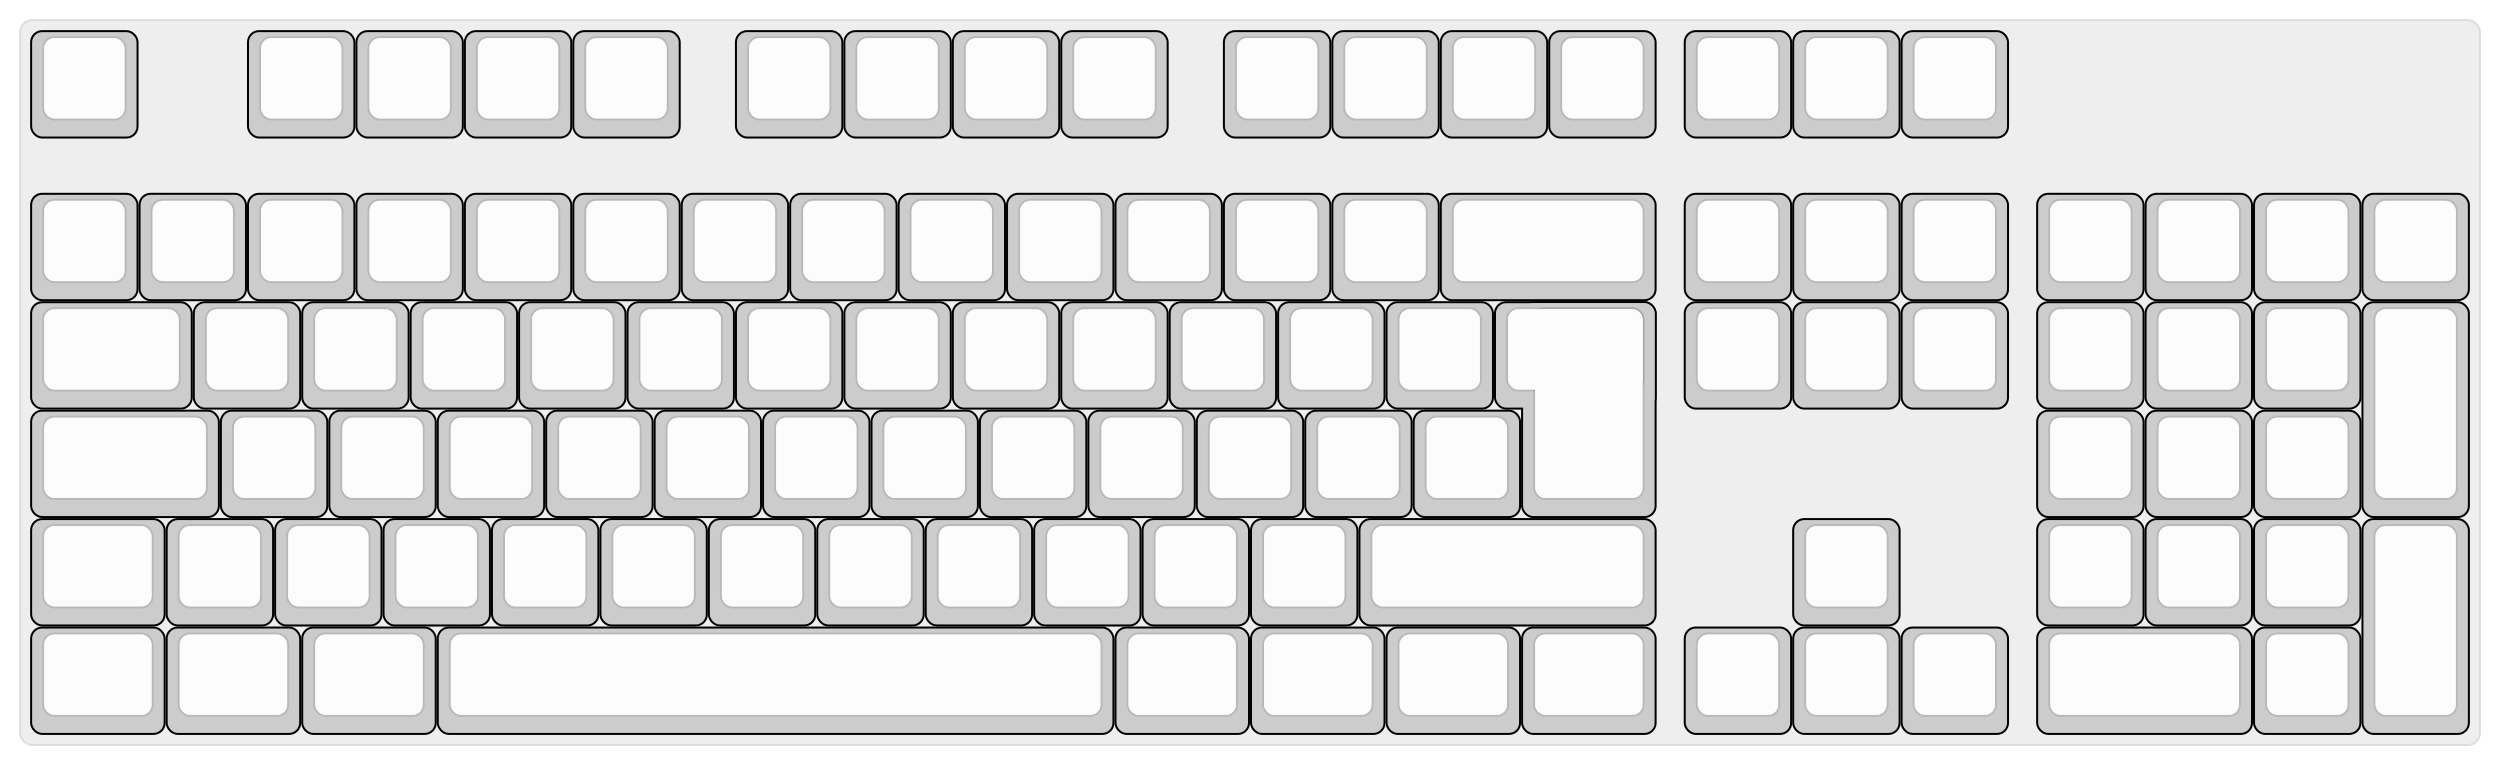 
  <svg width='1245px'
       height='381px'
       viewBox='0 0 1245 381'
       xmlns='http://www.w3.org/2000/svg'
       xmlns:xlink="http://www.w3.org/1999/xlink">

    <style type='text/css'>
    .keycap .border { stroke: black; stroke-width: 2; }
    .keycap .inner.border { stroke: rgba(0,0,0,.1); }
    </style>
    <defs>
      <linearGradient id="DCS">
        <stop offset="0%" stop-color="black" stop-opacity="0"/>
        <stop offset="40%" stop-color="black" stop-opacity="0.1"/>
        <stop offset="60%" stop-color="black" stop-opacity="0.1"/>
        <stop offset="100%" stop-color="black" stop-opacity="0"/>
      </linearGradient>
      <linearGradient id="SPACE" x1="0%" x2="0%" y1="0%" y2="100%">
        <stop offset="0%" stop-color="black" stop-opacity="0.1"/>
        <stop offset="20%" stop-color="black" stop-opacity="0.0"/>
        <stop offset="40%" stop-color="black" stop-opacity="0.0"/>
        <stop offset="100%" stop-color="black" stop-opacity="0.1"/>
      </linearGradient>
      <radialGradient id="DSA">
        <stop offset="0%" stop-color="black" stop-opacity="0.1"/>
        <stop offset="10%" stop-color="black" stop-opacity="0.1"/>
        <stop offset="100%" stop-color="black" stop-opacity="0"/>
      </radialGradient>
      <radialGradient id="SA" xlink:href="#DSA" />
    </defs>

    <g transform='translate(10,10)'>
      <rect width="1225" height="361"
            stroke="#ddd" stroke-width="1" fill="#eeeeee" rx="6"/>
      <g transform='translate(5,5)'>
        
  <g class='  keycap'
  >

  
    <!-- Outer Border -->
    <rect x="1" y="1"
          width="52" height="52"
          rx="5" fill="#cccccc" class="outer border"/>
    
    <!-- Outer Fill -->
    <rect x="1" y="1"
          width="52" height="52"
          rx="5" fill="#cccccc"/>
    

    
      <!-- Inner Border -->
      <rect x="7" y="4"
            width="40" height="40"
            rx="5" fill="#fcfcfc" class="inner border"/>
      
      <!-- Inner Fill -->
      <rect x="7" y="4"
            width="40" height="40"
            rx="5" fill="#fcfcfc"/>
      
      

     
   
  </g>

  <g class='  keycap'
  >

  
    <!-- Outer Border -->
    <rect x="109" y="1"
          width="52" height="52"
          rx="5" fill="#cccccc" class="outer border"/>
    
    <!-- Outer Fill -->
    <rect x="109" y="1"
          width="52" height="52"
          rx="5" fill="#cccccc"/>
    

    
      <!-- Inner Border -->
      <rect x="115" y="4"
            width="40" height="40"
            rx="5" fill="#fcfcfc" class="inner border"/>
      
      <!-- Inner Fill -->
      <rect x="115" y="4"
            width="40" height="40"
            rx="5" fill="#fcfcfc"/>
      
      

     
   
  </g>

  <g class='  keycap'
  >

  
    <!-- Outer Border -->
    <rect x="163" y="1"
          width="52" height="52"
          rx="5" fill="#cccccc" class="outer border"/>
    
    <!-- Outer Fill -->
    <rect x="163" y="1"
          width="52" height="52"
          rx="5" fill="#cccccc"/>
    

    
      <!-- Inner Border -->
      <rect x="169" y="4"
            width="40" height="40"
            rx="5" fill="#fcfcfc" class="inner border"/>
      
      <!-- Inner Fill -->
      <rect x="169" y="4"
            width="40" height="40"
            rx="5" fill="#fcfcfc"/>
      
      

     
   
  </g>

  <g class='  keycap'
  >

  
    <!-- Outer Border -->
    <rect x="217" y="1"
          width="52" height="52"
          rx="5" fill="#cccccc" class="outer border"/>
    
    <!-- Outer Fill -->
    <rect x="217" y="1"
          width="52" height="52"
          rx="5" fill="#cccccc"/>
    

    
      <!-- Inner Border -->
      <rect x="223" y="4"
            width="40" height="40"
            rx="5" fill="#fcfcfc" class="inner border"/>
      
      <!-- Inner Fill -->
      <rect x="223" y="4"
            width="40" height="40"
            rx="5" fill="#fcfcfc"/>
      
      

     
   
  </g>

  <g class='  keycap'
  >

  
    <!-- Outer Border -->
    <rect x="271" y="1"
          width="52" height="52"
          rx="5" fill="#cccccc" class="outer border"/>
    
    <!-- Outer Fill -->
    <rect x="271" y="1"
          width="52" height="52"
          rx="5" fill="#cccccc"/>
    

    
      <!-- Inner Border -->
      <rect x="277" y="4"
            width="40" height="40"
            rx="5" fill="#fcfcfc" class="inner border"/>
      
      <!-- Inner Fill -->
      <rect x="277" y="4"
            width="40" height="40"
            rx="5" fill="#fcfcfc"/>
      
      

     
   
  </g>

  <g class='  keycap'
  >

  
    <!-- Outer Border -->
    <rect x="352" y="1"
          width="52" height="52"
          rx="5" fill="#cccccc" class="outer border"/>
    
    <!-- Outer Fill -->
    <rect x="352" y="1"
          width="52" height="52"
          rx="5" fill="#cccccc"/>
    

    
      <!-- Inner Border -->
      <rect x="358" y="4"
            width="40" height="40"
            rx="5" fill="#fcfcfc" class="inner border"/>
      
      <!-- Inner Fill -->
      <rect x="358" y="4"
            width="40" height="40"
            rx="5" fill="#fcfcfc"/>
      
      

     
   
  </g>

  <g class='  keycap'
  >

  
    <!-- Outer Border -->
    <rect x="406" y="1"
          width="52" height="52"
          rx="5" fill="#cccccc" class="outer border"/>
    
    <!-- Outer Fill -->
    <rect x="406" y="1"
          width="52" height="52"
          rx="5" fill="#cccccc"/>
    

    
      <!-- Inner Border -->
      <rect x="412" y="4"
            width="40" height="40"
            rx="5" fill="#fcfcfc" class="inner border"/>
      
      <!-- Inner Fill -->
      <rect x="412" y="4"
            width="40" height="40"
            rx="5" fill="#fcfcfc"/>
      
      

     
   
  </g>

  <g class='  keycap'
  >

  
    <!-- Outer Border -->
    <rect x="460" y="1"
          width="52" height="52"
          rx="5" fill="#cccccc" class="outer border"/>
    
    <!-- Outer Fill -->
    <rect x="460" y="1"
          width="52" height="52"
          rx="5" fill="#cccccc"/>
    

    
      <!-- Inner Border -->
      <rect x="466" y="4"
            width="40" height="40"
            rx="5" fill="#fcfcfc" class="inner border"/>
      
      <!-- Inner Fill -->
      <rect x="466" y="4"
            width="40" height="40"
            rx="5" fill="#fcfcfc"/>
      
      

     
   
  </g>

  <g class='  keycap'
  >

  
    <!-- Outer Border -->
    <rect x="514" y="1"
          width="52" height="52"
          rx="5" fill="#cccccc" class="outer border"/>
    
    <!-- Outer Fill -->
    <rect x="514" y="1"
          width="52" height="52"
          rx="5" fill="#cccccc"/>
    

    
      <!-- Inner Border -->
      <rect x="520" y="4"
            width="40" height="40"
            rx="5" fill="#fcfcfc" class="inner border"/>
      
      <!-- Inner Fill -->
      <rect x="520" y="4"
            width="40" height="40"
            rx="5" fill="#fcfcfc"/>
      
      

     
   
  </g>

  <g class='  keycap'
  >

  
    <!-- Outer Border -->
    <rect x="595" y="1"
          width="52" height="52"
          rx="5" fill="#cccccc" class="outer border"/>
    
    <!-- Outer Fill -->
    <rect x="595" y="1"
          width="52" height="52"
          rx="5" fill="#cccccc"/>
    

    
      <!-- Inner Border -->
      <rect x="601" y="4"
            width="40" height="40"
            rx="5" fill="#fcfcfc" class="inner border"/>
      
      <!-- Inner Fill -->
      <rect x="601" y="4"
            width="40" height="40"
            rx="5" fill="#fcfcfc"/>
      
      

     
   
  </g>

  <g class='  keycap'
  >

  
    <!-- Outer Border -->
    <rect x="649" y="1"
          width="52" height="52"
          rx="5" fill="#cccccc" class="outer border"/>
    
    <!-- Outer Fill -->
    <rect x="649" y="1"
          width="52" height="52"
          rx="5" fill="#cccccc"/>
    

    
      <!-- Inner Border -->
      <rect x="655" y="4"
            width="40" height="40"
            rx="5" fill="#fcfcfc" class="inner border"/>
      
      <!-- Inner Fill -->
      <rect x="655" y="4"
            width="40" height="40"
            rx="5" fill="#fcfcfc"/>
      
      

     
   
  </g>

  <g class='  keycap'
  >

  
    <!-- Outer Border -->
    <rect x="703" y="1"
          width="52" height="52"
          rx="5" fill="#cccccc" class="outer border"/>
    
    <!-- Outer Fill -->
    <rect x="703" y="1"
          width="52" height="52"
          rx="5" fill="#cccccc"/>
    

    
      <!-- Inner Border -->
      <rect x="709" y="4"
            width="40" height="40"
            rx="5" fill="#fcfcfc" class="inner border"/>
      
      <!-- Inner Fill -->
      <rect x="709" y="4"
            width="40" height="40"
            rx="5" fill="#fcfcfc"/>
      
      

     
   
  </g>

  <g class='  keycap'
  >

  
    <!-- Outer Border -->
    <rect x="757" y="1"
          width="52" height="52"
          rx="5" fill="#cccccc" class="outer border"/>
    
    <!-- Outer Fill -->
    <rect x="757" y="1"
          width="52" height="52"
          rx="5" fill="#cccccc"/>
    

    
      <!-- Inner Border -->
      <rect x="763" y="4"
            width="40" height="40"
            rx="5" fill="#fcfcfc" class="inner border"/>
      
      <!-- Inner Fill -->
      <rect x="763" y="4"
            width="40" height="40"
            rx="5" fill="#fcfcfc"/>
      
      

     
   
  </g>

  <g class='  keycap'
  >

  
    <!-- Outer Border -->
    <rect x="824.5" y="1"
          width="52" height="52"
          rx="5" fill="#cccccc" class="outer border"/>
    
    <!-- Outer Fill -->
    <rect x="824.5" y="1"
          width="52" height="52"
          rx="5" fill="#cccccc"/>
    

    
      <!-- Inner Border -->
      <rect x="830.5" y="4"
            width="40" height="40"
            rx="5" fill="#fcfcfc" class="inner border"/>
      
      <!-- Inner Fill -->
      <rect x="830.5" y="4"
            width="40" height="40"
            rx="5" fill="#fcfcfc"/>
      
      

     
   
  </g>

  <g class='  keycap'
  >

  
    <!-- Outer Border -->
    <rect x="878.5" y="1"
          width="52" height="52"
          rx="5" fill="#cccccc" class="outer border"/>
    
    <!-- Outer Fill -->
    <rect x="878.5" y="1"
          width="52" height="52"
          rx="5" fill="#cccccc"/>
    

    
      <!-- Inner Border -->
      <rect x="884.5" y="4"
            width="40" height="40"
            rx="5" fill="#fcfcfc" class="inner border"/>
      
      <!-- Inner Fill -->
      <rect x="884.5" y="4"
            width="40" height="40"
            rx="5" fill="#fcfcfc"/>
      
      

     
   
  </g>

  <g class='  keycap'
  >

  
    <!-- Outer Border -->
    <rect x="932.5" y="1"
          width="52" height="52"
          rx="5" fill="#cccccc" class="outer border"/>
    
    <!-- Outer Fill -->
    <rect x="932.5" y="1"
          width="52" height="52"
          rx="5" fill="#cccccc"/>
    

    
      <!-- Inner Border -->
      <rect x="938.5" y="4"
            width="40" height="40"
            rx="5" fill="#fcfcfc" class="inner border"/>
      
      <!-- Inner Fill -->
      <rect x="938.5" y="4"
            width="40" height="40"
            rx="5" fill="#fcfcfc"/>
      
      

     
   
  </g>

  <g class='  keycap'
  >

  
    <!-- Outer Border -->
    <rect x="1" y="82"
          width="52" height="52"
          rx="5" fill="#cccccc" class="outer border"/>
    
    <!-- Outer Fill -->
    <rect x="1" y="82"
          width="52" height="52"
          rx="5" fill="#cccccc"/>
    

    
      <!-- Inner Border -->
      <rect x="7" y="85"
            width="40" height="40"
            rx="5" fill="#fcfcfc" class="inner border"/>
      
      <!-- Inner Fill -->
      <rect x="7" y="85"
            width="40" height="40"
            rx="5" fill="#fcfcfc"/>
      
      

     
   
  </g>

  <g class='  keycap'
  >

  
    <!-- Outer Border -->
    <rect x="55" y="82"
          width="52" height="52"
          rx="5" fill="#cccccc" class="outer border"/>
    
    <!-- Outer Fill -->
    <rect x="55" y="82"
          width="52" height="52"
          rx="5" fill="#cccccc"/>
    

    
      <!-- Inner Border -->
      <rect x="61" y="85"
            width="40" height="40"
            rx="5" fill="#fcfcfc" class="inner border"/>
      
      <!-- Inner Fill -->
      <rect x="61" y="85"
            width="40" height="40"
            rx="5" fill="#fcfcfc"/>
      
      

     
   
  </g>

  <g class='  keycap'
  >

  
    <!-- Outer Border -->
    <rect x="109" y="82"
          width="52" height="52"
          rx="5" fill="#cccccc" class="outer border"/>
    
    <!-- Outer Fill -->
    <rect x="109" y="82"
          width="52" height="52"
          rx="5" fill="#cccccc"/>
    

    
      <!-- Inner Border -->
      <rect x="115" y="85"
            width="40" height="40"
            rx="5" fill="#fcfcfc" class="inner border"/>
      
      <!-- Inner Fill -->
      <rect x="115" y="85"
            width="40" height="40"
            rx="5" fill="#fcfcfc"/>
      
      

     
   
  </g>

  <g class='  keycap'
  >

  
    <!-- Outer Border -->
    <rect x="163" y="82"
          width="52" height="52"
          rx="5" fill="#cccccc" class="outer border"/>
    
    <!-- Outer Fill -->
    <rect x="163" y="82"
          width="52" height="52"
          rx="5" fill="#cccccc"/>
    

    
      <!-- Inner Border -->
      <rect x="169" y="85"
            width="40" height="40"
            rx="5" fill="#fcfcfc" class="inner border"/>
      
      <!-- Inner Fill -->
      <rect x="169" y="85"
            width="40" height="40"
            rx="5" fill="#fcfcfc"/>
      
      

     
   
  </g>

  <g class='  keycap'
  >

  
    <!-- Outer Border -->
    <rect x="217" y="82"
          width="52" height="52"
          rx="5" fill="#cccccc" class="outer border"/>
    
    <!-- Outer Fill -->
    <rect x="217" y="82"
          width="52" height="52"
          rx="5" fill="#cccccc"/>
    

    
      <!-- Inner Border -->
      <rect x="223" y="85"
            width="40" height="40"
            rx="5" fill="#fcfcfc" class="inner border"/>
      
      <!-- Inner Fill -->
      <rect x="223" y="85"
            width="40" height="40"
            rx="5" fill="#fcfcfc"/>
      
      

     
   
  </g>

  <g class='  keycap'
  >

  
    <!-- Outer Border -->
    <rect x="271" y="82"
          width="52" height="52"
          rx="5" fill="#cccccc" class="outer border"/>
    
    <!-- Outer Fill -->
    <rect x="271" y="82"
          width="52" height="52"
          rx="5" fill="#cccccc"/>
    

    
      <!-- Inner Border -->
      <rect x="277" y="85"
            width="40" height="40"
            rx="5" fill="#fcfcfc" class="inner border"/>
      
      <!-- Inner Fill -->
      <rect x="277" y="85"
            width="40" height="40"
            rx="5" fill="#fcfcfc"/>
      
      

     
   
  </g>

  <g class='  keycap'
  >

  
    <!-- Outer Border -->
    <rect x="325" y="82"
          width="52" height="52"
          rx="5" fill="#cccccc" class="outer border"/>
    
    <!-- Outer Fill -->
    <rect x="325" y="82"
          width="52" height="52"
          rx="5" fill="#cccccc"/>
    

    
      <!-- Inner Border -->
      <rect x="331" y="85"
            width="40" height="40"
            rx="5" fill="#fcfcfc" class="inner border"/>
      
      <!-- Inner Fill -->
      <rect x="331" y="85"
            width="40" height="40"
            rx="5" fill="#fcfcfc"/>
      
      

     
   
  </g>

  <g class='  keycap'
  >

  
    <!-- Outer Border -->
    <rect x="379" y="82"
          width="52" height="52"
          rx="5" fill="#cccccc" class="outer border"/>
    
    <!-- Outer Fill -->
    <rect x="379" y="82"
          width="52" height="52"
          rx="5" fill="#cccccc"/>
    

    
      <!-- Inner Border -->
      <rect x="385" y="85"
            width="40" height="40"
            rx="5" fill="#fcfcfc" class="inner border"/>
      
      <!-- Inner Fill -->
      <rect x="385" y="85"
            width="40" height="40"
            rx="5" fill="#fcfcfc"/>
      
      

     
   
  </g>

  <g class='  keycap'
  >

  
    <!-- Outer Border -->
    <rect x="433" y="82"
          width="52" height="52"
          rx="5" fill="#cccccc" class="outer border"/>
    
    <!-- Outer Fill -->
    <rect x="433" y="82"
          width="52" height="52"
          rx="5" fill="#cccccc"/>
    

    
      <!-- Inner Border -->
      <rect x="439" y="85"
            width="40" height="40"
            rx="5" fill="#fcfcfc" class="inner border"/>
      
      <!-- Inner Fill -->
      <rect x="439" y="85"
            width="40" height="40"
            rx="5" fill="#fcfcfc"/>
      
      

     
   
  </g>

  <g class='  keycap'
  >

  
    <!-- Outer Border -->
    <rect x="487" y="82"
          width="52" height="52"
          rx="5" fill="#cccccc" class="outer border"/>
    
    <!-- Outer Fill -->
    <rect x="487" y="82"
          width="52" height="52"
          rx="5" fill="#cccccc"/>
    

    
      <!-- Inner Border -->
      <rect x="493" y="85"
            width="40" height="40"
            rx="5" fill="#fcfcfc" class="inner border"/>
      
      <!-- Inner Fill -->
      <rect x="493" y="85"
            width="40" height="40"
            rx="5" fill="#fcfcfc"/>
      
      

     
   
  </g>

  <g class='  keycap'
  >

  
    <!-- Outer Border -->
    <rect x="541" y="82"
          width="52" height="52"
          rx="5" fill="#cccccc" class="outer border"/>
    
    <!-- Outer Fill -->
    <rect x="541" y="82"
          width="52" height="52"
          rx="5" fill="#cccccc"/>
    

    
      <!-- Inner Border -->
      <rect x="547" y="85"
            width="40" height="40"
            rx="5" fill="#fcfcfc" class="inner border"/>
      
      <!-- Inner Fill -->
      <rect x="547" y="85"
            width="40" height="40"
            rx="5" fill="#fcfcfc"/>
      
      

     
   
  </g>

  <g class='  keycap'
  >

  
    <!-- Outer Border -->
    <rect x="595" y="82"
          width="52" height="52"
          rx="5" fill="#cccccc" class="outer border"/>
    
    <!-- Outer Fill -->
    <rect x="595" y="82"
          width="52" height="52"
          rx="5" fill="#cccccc"/>
    

    
      <!-- Inner Border -->
      <rect x="601" y="85"
            width="40" height="40"
            rx="5" fill="#fcfcfc" class="inner border"/>
      
      <!-- Inner Fill -->
      <rect x="601" y="85"
            width="40" height="40"
            rx="5" fill="#fcfcfc"/>
      
      

     
   
  </g>

  <g class='  keycap'
  >

  
    <!-- Outer Border -->
    <rect x="649" y="82"
          width="52" height="52"
          rx="5" fill="#cccccc" class="outer border"/>
    
    <!-- Outer Fill -->
    <rect x="649" y="82"
          width="52" height="52"
          rx="5" fill="#cccccc"/>
    

    
      <!-- Inner Border -->
      <rect x="655" y="85"
            width="40" height="40"
            rx="5" fill="#fcfcfc" class="inner border"/>
      
      <!-- Inner Fill -->
      <rect x="655" y="85"
            width="40" height="40"
            rx="5" fill="#fcfcfc"/>
      
      

     
   
  </g>

  <g class='  keycap'
  >

  
    <!-- Outer Border -->
    <rect x="703" y="82"
          width="106" height="52"
          rx="5" fill="#cccccc" class="outer border"/>
    
    <!-- Outer Fill -->
    <rect x="703" y="82"
          width="106" height="52"
          rx="5" fill="#cccccc"/>
    

    
      <!-- Inner Border -->
      <rect x="709" y="85"
            width="94" height="40"
            rx="5" fill="#fcfcfc" class="inner border"/>
      
      <!-- Inner Fill -->
      <rect x="709" y="85"
            width="94" height="40"
            rx="5" fill="#fcfcfc"/>
      
      

     
   
  </g>

  <g class='  keycap'
  >

  
    <!-- Outer Border -->
    <rect x="824.5" y="82"
          width="52" height="52"
          rx="5" fill="#cccccc" class="outer border"/>
    
    <!-- Outer Fill -->
    <rect x="824.5" y="82"
          width="52" height="52"
          rx="5" fill="#cccccc"/>
    

    
      <!-- Inner Border -->
      <rect x="830.5" y="85"
            width="40" height="40"
            rx="5" fill="#fcfcfc" class="inner border"/>
      
      <!-- Inner Fill -->
      <rect x="830.5" y="85"
            width="40" height="40"
            rx="5" fill="#fcfcfc"/>
      
      

     
   
  </g>

  <g class='  keycap'
  >

  
    <!-- Outer Border -->
    <rect x="878.5" y="82"
          width="52" height="52"
          rx="5" fill="#cccccc" class="outer border"/>
    
    <!-- Outer Fill -->
    <rect x="878.5" y="82"
          width="52" height="52"
          rx="5" fill="#cccccc"/>
    

    
      <!-- Inner Border -->
      <rect x="884.5" y="85"
            width="40" height="40"
            rx="5" fill="#fcfcfc" class="inner border"/>
      
      <!-- Inner Fill -->
      <rect x="884.5" y="85"
            width="40" height="40"
            rx="5" fill="#fcfcfc"/>
      
      

     
   
  </g>

  <g class='  keycap'
  >

  
    <!-- Outer Border -->
    <rect x="932.5" y="82"
          width="52" height="52"
          rx="5" fill="#cccccc" class="outer border"/>
    
    <!-- Outer Fill -->
    <rect x="932.5" y="82"
          width="52" height="52"
          rx="5" fill="#cccccc"/>
    

    
      <!-- Inner Border -->
      <rect x="938.5" y="85"
            width="40" height="40"
            rx="5" fill="#fcfcfc" class="inner border"/>
      
      <!-- Inner Fill -->
      <rect x="938.5" y="85"
            width="40" height="40"
            rx="5" fill="#fcfcfc"/>
      
      

     
   
  </g>

  <g class='  keycap'
  >

  
    <!-- Outer Border -->
    <rect x="1000" y="82"
          width="52" height="52"
          rx="5" fill="#cccccc" class="outer border"/>
    
    <!-- Outer Fill -->
    <rect x="1000" y="82"
          width="52" height="52"
          rx="5" fill="#cccccc"/>
    

    
      <!-- Inner Border -->
      <rect x="1006" y="85"
            width="40" height="40"
            rx="5" fill="#fcfcfc" class="inner border"/>
      
      <!-- Inner Fill -->
      <rect x="1006" y="85"
            width="40" height="40"
            rx="5" fill="#fcfcfc"/>
      
      

     
   
  </g>

  <g class='  keycap'
  >

  
    <!-- Outer Border -->
    <rect x="1054" y="82"
          width="52" height="52"
          rx="5" fill="#cccccc" class="outer border"/>
    
    <!-- Outer Fill -->
    <rect x="1054" y="82"
          width="52" height="52"
          rx="5" fill="#cccccc"/>
    

    
      <!-- Inner Border -->
      <rect x="1060" y="85"
            width="40" height="40"
            rx="5" fill="#fcfcfc" class="inner border"/>
      
      <!-- Inner Fill -->
      <rect x="1060" y="85"
            width="40" height="40"
            rx="5" fill="#fcfcfc"/>
      
      

     
   
  </g>

  <g class='  keycap'
  >

  
    <!-- Outer Border -->
    <rect x="1108" y="82"
          width="52" height="52"
          rx="5" fill="#cccccc" class="outer border"/>
    
    <!-- Outer Fill -->
    <rect x="1108" y="82"
          width="52" height="52"
          rx="5" fill="#cccccc"/>
    

    
      <!-- Inner Border -->
      <rect x="1114" y="85"
            width="40" height="40"
            rx="5" fill="#fcfcfc" class="inner border"/>
      
      <!-- Inner Fill -->
      <rect x="1114" y="85"
            width="40" height="40"
            rx="5" fill="#fcfcfc"/>
      
      

     
   
  </g>

  <g class='  keycap'
  >

  
    <!-- Outer Border -->
    <rect x="1162" y="82"
          width="52" height="52"
          rx="5" fill="#cccccc" class="outer border"/>
    
    <!-- Outer Fill -->
    <rect x="1162" y="82"
          width="52" height="52"
          rx="5" fill="#cccccc"/>
    

    
      <!-- Inner Border -->
      <rect x="1168" y="85"
            width="40" height="40"
            rx="5" fill="#fcfcfc" class="inner border"/>
      
      <!-- Inner Fill -->
      <rect x="1168" y="85"
            width="40" height="40"
            rx="5" fill="#fcfcfc"/>
      
      

     
   
  </g>

  <g class='  keycap'
  >

  
    <!-- Outer Border -->
    <rect x="1" y="136"
          width="79" height="52"
          rx="5" fill="#cccccc" class="outer border"/>
    
    <!-- Outer Fill -->
    <rect x="1" y="136"
          width="79" height="52"
          rx="5" fill="#cccccc"/>
    

    
      <!-- Inner Border -->
      <rect x="7" y="139"
            width="67" height="40"
            rx="5" fill="#fcfcfc" class="inner border"/>
      
      <!-- Inner Fill -->
      <rect x="7" y="139"
            width="67" height="40"
            rx="5" fill="#fcfcfc"/>
      
      

     
   
  </g>

  <g class='  keycap'
  >

  
    <!-- Outer Border -->
    <rect x="82" y="136"
          width="52" height="52"
          rx="5" fill="#cccccc" class="outer border"/>
    
    <!-- Outer Fill -->
    <rect x="82" y="136"
          width="52" height="52"
          rx="5" fill="#cccccc"/>
    

    
      <!-- Inner Border -->
      <rect x="88" y="139"
            width="40" height="40"
            rx="5" fill="#fcfcfc" class="inner border"/>
      
      <!-- Inner Fill -->
      <rect x="88" y="139"
            width="40" height="40"
            rx="5" fill="#fcfcfc"/>
      
      

     
   
  </g>

  <g class='  keycap'
  >

  
    <!-- Outer Border -->
    <rect x="136" y="136"
          width="52" height="52"
          rx="5" fill="#cccccc" class="outer border"/>
    
    <!-- Outer Fill -->
    <rect x="136" y="136"
          width="52" height="52"
          rx="5" fill="#cccccc"/>
    

    
      <!-- Inner Border -->
      <rect x="142" y="139"
            width="40" height="40"
            rx="5" fill="#fcfcfc" class="inner border"/>
      
      <!-- Inner Fill -->
      <rect x="142" y="139"
            width="40" height="40"
            rx="5" fill="#fcfcfc"/>
      
      

     
   
  </g>

  <g class='  keycap'
  >

  
    <!-- Outer Border -->
    <rect x="190" y="136"
          width="52" height="52"
          rx="5" fill="#cccccc" class="outer border"/>
    
    <!-- Outer Fill -->
    <rect x="190" y="136"
          width="52" height="52"
          rx="5" fill="#cccccc"/>
    

    
      <!-- Inner Border -->
      <rect x="196" y="139"
            width="40" height="40"
            rx="5" fill="#fcfcfc" class="inner border"/>
      
      <!-- Inner Fill -->
      <rect x="196" y="139"
            width="40" height="40"
            rx="5" fill="#fcfcfc"/>
      
      

     
   
  </g>

  <g class='  keycap'
  >

  
    <!-- Outer Border -->
    <rect x="244" y="136"
          width="52" height="52"
          rx="5" fill="#cccccc" class="outer border"/>
    
    <!-- Outer Fill -->
    <rect x="244" y="136"
          width="52" height="52"
          rx="5" fill="#cccccc"/>
    

    
      <!-- Inner Border -->
      <rect x="250" y="139"
            width="40" height="40"
            rx="5" fill="#fcfcfc" class="inner border"/>
      
      <!-- Inner Fill -->
      <rect x="250" y="139"
            width="40" height="40"
            rx="5" fill="#fcfcfc"/>
      
      

     
   
  </g>

  <g class='  keycap'
  >

  
    <!-- Outer Border -->
    <rect x="298" y="136"
          width="52" height="52"
          rx="5" fill="#cccccc" class="outer border"/>
    
    <!-- Outer Fill -->
    <rect x="298" y="136"
          width="52" height="52"
          rx="5" fill="#cccccc"/>
    

    
      <!-- Inner Border -->
      <rect x="304" y="139"
            width="40" height="40"
            rx="5" fill="#fcfcfc" class="inner border"/>
      
      <!-- Inner Fill -->
      <rect x="304" y="139"
            width="40" height="40"
            rx="5" fill="#fcfcfc"/>
      
      

     
   
  </g>

  <g class='  keycap'
  >

  
    <!-- Outer Border -->
    <rect x="352" y="136"
          width="52" height="52"
          rx="5" fill="#cccccc" class="outer border"/>
    
    <!-- Outer Fill -->
    <rect x="352" y="136"
          width="52" height="52"
          rx="5" fill="#cccccc"/>
    

    
      <!-- Inner Border -->
      <rect x="358" y="139"
            width="40" height="40"
            rx="5" fill="#fcfcfc" class="inner border"/>
      
      <!-- Inner Fill -->
      <rect x="358" y="139"
            width="40" height="40"
            rx="5" fill="#fcfcfc"/>
      
      

     
   
  </g>

  <g class='  keycap'
  >

  
    <!-- Outer Border -->
    <rect x="406" y="136"
          width="52" height="52"
          rx="5" fill="#cccccc" class="outer border"/>
    
    <!-- Outer Fill -->
    <rect x="406" y="136"
          width="52" height="52"
          rx="5" fill="#cccccc"/>
    

    
      <!-- Inner Border -->
      <rect x="412" y="139"
            width="40" height="40"
            rx="5" fill="#fcfcfc" class="inner border"/>
      
      <!-- Inner Fill -->
      <rect x="412" y="139"
            width="40" height="40"
            rx="5" fill="#fcfcfc"/>
      
      

     
   
  </g>

  <g class='  keycap'
  >

  
    <!-- Outer Border -->
    <rect x="460" y="136"
          width="52" height="52"
          rx="5" fill="#cccccc" class="outer border"/>
    
    <!-- Outer Fill -->
    <rect x="460" y="136"
          width="52" height="52"
          rx="5" fill="#cccccc"/>
    

    
      <!-- Inner Border -->
      <rect x="466" y="139"
            width="40" height="40"
            rx="5" fill="#fcfcfc" class="inner border"/>
      
      <!-- Inner Fill -->
      <rect x="466" y="139"
            width="40" height="40"
            rx="5" fill="#fcfcfc"/>
      
      

     
   
  </g>

  <g class='  keycap'
  >

  
    <!-- Outer Border -->
    <rect x="514" y="136"
          width="52" height="52"
          rx="5" fill="#cccccc" class="outer border"/>
    
    <!-- Outer Fill -->
    <rect x="514" y="136"
          width="52" height="52"
          rx="5" fill="#cccccc"/>
    

    
      <!-- Inner Border -->
      <rect x="520" y="139"
            width="40" height="40"
            rx="5" fill="#fcfcfc" class="inner border"/>
      
      <!-- Inner Fill -->
      <rect x="520" y="139"
            width="40" height="40"
            rx="5" fill="#fcfcfc"/>
      
      

     
   
  </g>

  <g class='  keycap'
  >

  
    <!-- Outer Border -->
    <rect x="568" y="136"
          width="52" height="52"
          rx="5" fill="#cccccc" class="outer border"/>
    
    <!-- Outer Fill -->
    <rect x="568" y="136"
          width="52" height="52"
          rx="5" fill="#cccccc"/>
    

    
      <!-- Inner Border -->
      <rect x="574" y="139"
            width="40" height="40"
            rx="5" fill="#fcfcfc" class="inner border"/>
      
      <!-- Inner Fill -->
      <rect x="574" y="139"
            width="40" height="40"
            rx="5" fill="#fcfcfc"/>
      
      

     
   
  </g>

  <g class='  keycap'
  >

  
    <!-- Outer Border -->
    <rect x="622" y="136"
          width="52" height="52"
          rx="5" fill="#cccccc" class="outer border"/>
    
    <!-- Outer Fill -->
    <rect x="622" y="136"
          width="52" height="52"
          rx="5" fill="#cccccc"/>
    

    
      <!-- Inner Border -->
      <rect x="628" y="139"
            width="40" height="40"
            rx="5" fill="#fcfcfc" class="inner border"/>
      
      <!-- Inner Fill -->
      <rect x="628" y="139"
            width="40" height="40"
            rx="5" fill="#fcfcfc"/>
      
      

     
   
  </g>

  <g class='  keycap'
  >

  
    <!-- Outer Border -->
    <rect x="676" y="136"
          width="52" height="52"
          rx="5" fill="#cccccc" class="outer border"/>
    
    <!-- Outer Fill -->
    <rect x="676" y="136"
          width="52" height="52"
          rx="5" fill="#cccccc"/>
    

    
      <!-- Inner Border -->
      <rect x="682" y="139"
            width="40" height="40"
            rx="5" fill="#fcfcfc" class="inner border"/>
      
      <!-- Inner Fill -->
      <rect x="682" y="139"
            width="40" height="40"
            rx="5" fill="#fcfcfc"/>
      
      

     
   
  </g>

  <g class='  keycap'
  >

  
    <!-- Outer Border -->
    <rect x="743.5" y="136"
          width="65.5" height="106"
          rx="5" fill="#cccccc" class="outer border"/>
    
      <rect x="730" y="136"
            width="79" height="52"
            rx="5" fill="#cccccc" class="outer border"/>
    
    <!-- Outer Fill -->
    <rect x="743.5" y="136"
          width="65.5" height="106"
          rx="5" fill="#cccccc"/>
    
      <rect x="730" y="136"
            width="79" height="52"
            rx="5" fill="#cccccc"/>
    

    
      <!-- Inner Border -->
      <rect x="749.5" y="139"
            width="53.5" height="94"
            rx="5" fill="#fcfcfc" class="inner border"/>
      
        <rect x="736" y="139"
              width="67" height="40"
              rx="5" fill="#fcfcfc" class="inner border"/>
      
      <!-- Inner Fill -->
      <rect x="749.5" y="139"
            width="53.5" height="94"
            rx="5" fill="#fcfcfc"/>
      
        <rect x="736" y="139"
              width="67" height="40"
              rx="5" fill="#fcfcfc"/>
      
      

     
   
  </g>

  <g class='  keycap'
  >

  
    <!-- Outer Border -->
    <rect x="824.5" y="136"
          width="52" height="52"
          rx="5" fill="#cccccc" class="outer border"/>
    
    <!-- Outer Fill -->
    <rect x="824.5" y="136"
          width="52" height="52"
          rx="5" fill="#cccccc"/>
    

    
      <!-- Inner Border -->
      <rect x="830.5" y="139"
            width="40" height="40"
            rx="5" fill="#fcfcfc" class="inner border"/>
      
      <!-- Inner Fill -->
      <rect x="830.5" y="139"
            width="40" height="40"
            rx="5" fill="#fcfcfc"/>
      
      

     
   
  </g>

  <g class='  keycap'
  >

  
    <!-- Outer Border -->
    <rect x="878.5" y="136"
          width="52" height="52"
          rx="5" fill="#cccccc" class="outer border"/>
    
    <!-- Outer Fill -->
    <rect x="878.5" y="136"
          width="52" height="52"
          rx="5" fill="#cccccc"/>
    

    
      <!-- Inner Border -->
      <rect x="884.5" y="139"
            width="40" height="40"
            rx="5" fill="#fcfcfc" class="inner border"/>
      
      <!-- Inner Fill -->
      <rect x="884.5" y="139"
            width="40" height="40"
            rx="5" fill="#fcfcfc"/>
      
      

     
   
  </g>

  <g class='  keycap'
  >

  
    <!-- Outer Border -->
    <rect x="932.5" y="136"
          width="52" height="52"
          rx="5" fill="#cccccc" class="outer border"/>
    
    <!-- Outer Fill -->
    <rect x="932.5" y="136"
          width="52" height="52"
          rx="5" fill="#cccccc"/>
    

    
      <!-- Inner Border -->
      <rect x="938.5" y="139"
            width="40" height="40"
            rx="5" fill="#fcfcfc" class="inner border"/>
      
      <!-- Inner Fill -->
      <rect x="938.5" y="139"
            width="40" height="40"
            rx="5" fill="#fcfcfc"/>
      
      

     
   
  </g>

  <g class='  keycap'
  >

  
    <!-- Outer Border -->
    <rect x="1000" y="136"
          width="52" height="52"
          rx="5" fill="#cccccc" class="outer border"/>
    
    <!-- Outer Fill -->
    <rect x="1000" y="136"
          width="52" height="52"
          rx="5" fill="#cccccc"/>
    

    
      <!-- Inner Border -->
      <rect x="1006" y="139"
            width="40" height="40"
            rx="5" fill="#fcfcfc" class="inner border"/>
      
      <!-- Inner Fill -->
      <rect x="1006" y="139"
            width="40" height="40"
            rx="5" fill="#fcfcfc"/>
      
      

     
   
  </g>

  <g class='  keycap'
  >

  
    <!-- Outer Border -->
    <rect x="1054" y="136"
          width="52" height="52"
          rx="5" fill="#cccccc" class="outer border"/>
    
    <!-- Outer Fill -->
    <rect x="1054" y="136"
          width="52" height="52"
          rx="5" fill="#cccccc"/>
    

    
      <!-- Inner Border -->
      <rect x="1060" y="139"
            width="40" height="40"
            rx="5" fill="#fcfcfc" class="inner border"/>
      
      <!-- Inner Fill -->
      <rect x="1060" y="139"
            width="40" height="40"
            rx="5" fill="#fcfcfc"/>
      
      

     
   
  </g>

  <g class='  keycap'
  >

  
    <!-- Outer Border -->
    <rect x="1108" y="136"
          width="52" height="52"
          rx="5" fill="#cccccc" class="outer border"/>
    
    <!-- Outer Fill -->
    <rect x="1108" y="136"
          width="52" height="52"
          rx="5" fill="#cccccc"/>
    

    
      <!-- Inner Border -->
      <rect x="1114" y="139"
            width="40" height="40"
            rx="5" fill="#fcfcfc" class="inner border"/>
      
      <!-- Inner Fill -->
      <rect x="1114" y="139"
            width="40" height="40"
            rx="5" fill="#fcfcfc"/>
      
      

     
   
  </g>

  <g class='  keycap'
  >

  
    <!-- Outer Border -->
    <rect x="1162" y="136"
          width="52" height="106"
          rx="5" fill="#cccccc" class="outer border"/>
    
    <!-- Outer Fill -->
    <rect x="1162" y="136"
          width="52" height="106"
          rx="5" fill="#cccccc"/>
    

    
      <!-- Inner Border -->
      <rect x="1168" y="139"
            width="40" height="94"
            rx="5" fill="#fcfcfc" class="inner border"/>
      
      <!-- Inner Fill -->
      <rect x="1168" y="139"
            width="40" height="94"
            rx="5" fill="#fcfcfc"/>
      
      

     
   
  </g>

  <g class='  keycap'
  >

  
    <!-- Outer Border -->
    <rect x="1" y="190"
          width="92.5" height="52"
          rx="5" fill="#cccccc" class="outer border"/>
    
    <!-- Outer Fill -->
    <rect x="1" y="190"
          width="92.5" height="52"
          rx="5" fill="#cccccc"/>
    

    
      <!-- Inner Border -->
      <rect x="7" y="193"
            width="80.5" height="40"
            rx="5" fill="#fcfcfc" class="inner border"/>
      
      <!-- Inner Fill -->
      <rect x="7" y="193"
            width="80.5" height="40"
            rx="5" fill="#fcfcfc"/>
      
      

     
   
  </g>

  <g class='  keycap'
  >

  
    <!-- Outer Border -->
    <rect x="95.5" y="190"
          width="52" height="52"
          rx="5" fill="#cccccc" class="outer border"/>
    
    <!-- Outer Fill -->
    <rect x="95.5" y="190"
          width="52" height="52"
          rx="5" fill="#cccccc"/>
    

    
      <!-- Inner Border -->
      <rect x="101.5" y="193"
            width="40" height="40"
            rx="5" fill="#fcfcfc" class="inner border"/>
      
      <!-- Inner Fill -->
      <rect x="101.5" y="193"
            width="40" height="40"
            rx="5" fill="#fcfcfc"/>
      
      

     
   
  </g>

  <g class='  keycap'
  >

  
    <!-- Outer Border -->
    <rect x="149.5" y="190"
          width="52" height="52"
          rx="5" fill="#cccccc" class="outer border"/>
    
    <!-- Outer Fill -->
    <rect x="149.5" y="190"
          width="52" height="52"
          rx="5" fill="#cccccc"/>
    

    
      <!-- Inner Border -->
      <rect x="155.5" y="193"
            width="40" height="40"
            rx="5" fill="#fcfcfc" class="inner border"/>
      
      <!-- Inner Fill -->
      <rect x="155.5" y="193"
            width="40" height="40"
            rx="5" fill="#fcfcfc"/>
      
      

     
   
  </g>

  <g class='  keycap'
  >

  
    <!-- Outer Border -->
    <rect x="203.5" y="190"
          width="52" height="52"
          rx="5" fill="#cccccc" class="outer border"/>
    
    <!-- Outer Fill -->
    <rect x="203.5" y="190"
          width="52" height="52"
          rx="5" fill="#cccccc"/>
    

    
      <!-- Inner Border -->
      <rect x="209.5" y="193"
            width="40" height="40"
            rx="5" fill="#fcfcfc" class="inner border"/>
      
      <!-- Inner Fill -->
      <rect x="209.5" y="193"
            width="40" height="40"
            rx="5" fill="#fcfcfc"/>
      
      

     
   
  </g>

  <g class='  keycap'
  >

  
    <!-- Outer Border -->
    <rect x="257.5" y="190"
          width="52" height="52"
          rx="5" fill="#cccccc" class="outer border"/>
    
    <!-- Outer Fill -->
    <rect x="257.5" y="190"
          width="52" height="52"
          rx="5" fill="#cccccc"/>
    

    
      <!-- Inner Border -->
      <rect x="263.5" y="193"
            width="40" height="40"
            rx="5" fill="#fcfcfc" class="inner border"/>
      
      <!-- Inner Fill -->
      <rect x="263.5" y="193"
            width="40" height="40"
            rx="5" fill="#fcfcfc"/>
      
      

     
   
  </g>

  <g class='  keycap'
  >

  
    <!-- Outer Border -->
    <rect x="311.5" y="190"
          width="52" height="52"
          rx="5" fill="#cccccc" class="outer border"/>
    
    <!-- Outer Fill -->
    <rect x="311.5" y="190"
          width="52" height="52"
          rx="5" fill="#cccccc"/>
    

    
      <!-- Inner Border -->
      <rect x="317.5" y="193"
            width="40" height="40"
            rx="5" fill="#fcfcfc" class="inner border"/>
      
      <!-- Inner Fill -->
      <rect x="317.5" y="193"
            width="40" height="40"
            rx="5" fill="#fcfcfc"/>
      
      

     
   
  </g>

  <g class='  keycap'
  >

  
    <!-- Outer Border -->
    <rect x="365.5" y="190"
          width="52" height="52"
          rx="5" fill="#cccccc" class="outer border"/>
    
    <!-- Outer Fill -->
    <rect x="365.5" y="190"
          width="52" height="52"
          rx="5" fill="#cccccc"/>
    

    
      <!-- Inner Border -->
      <rect x="371.5" y="193"
            width="40" height="40"
            rx="5" fill="#fcfcfc" class="inner border"/>
      
      <!-- Inner Fill -->
      <rect x="371.5" y="193"
            width="40" height="40"
            rx="5" fill="#fcfcfc"/>
      
      

     
   
  </g>

  <g class='  keycap'
  >

  
    <!-- Outer Border -->
    <rect x="419.5" y="190"
          width="52" height="52"
          rx="5" fill="#cccccc" class="outer border"/>
    
    <!-- Outer Fill -->
    <rect x="419.5" y="190"
          width="52" height="52"
          rx="5" fill="#cccccc"/>
    

    
      <!-- Inner Border -->
      <rect x="425.5" y="193"
            width="40" height="40"
            rx="5" fill="#fcfcfc" class="inner border"/>
      
      <!-- Inner Fill -->
      <rect x="425.5" y="193"
            width="40" height="40"
            rx="5" fill="#fcfcfc"/>
      
      

     
   
  </g>

  <g class='  keycap'
  >

  
    <!-- Outer Border -->
    <rect x="473.5" y="190"
          width="52" height="52"
          rx="5" fill="#cccccc" class="outer border"/>
    
    <!-- Outer Fill -->
    <rect x="473.5" y="190"
          width="52" height="52"
          rx="5" fill="#cccccc"/>
    

    
      <!-- Inner Border -->
      <rect x="479.5" y="193"
            width="40" height="40"
            rx="5" fill="#fcfcfc" class="inner border"/>
      
      <!-- Inner Fill -->
      <rect x="479.5" y="193"
            width="40" height="40"
            rx="5" fill="#fcfcfc"/>
      
      

     
   
  </g>

  <g class='  keycap'
  >

  
    <!-- Outer Border -->
    <rect x="527.5" y="190"
          width="52" height="52"
          rx="5" fill="#cccccc" class="outer border"/>
    
    <!-- Outer Fill -->
    <rect x="527.5" y="190"
          width="52" height="52"
          rx="5" fill="#cccccc"/>
    

    
      <!-- Inner Border -->
      <rect x="533.5" y="193"
            width="40" height="40"
            rx="5" fill="#fcfcfc" class="inner border"/>
      
      <!-- Inner Fill -->
      <rect x="533.5" y="193"
            width="40" height="40"
            rx="5" fill="#fcfcfc"/>
      
      

     
   
  </g>

  <g class='  keycap'
  >

  
    <!-- Outer Border -->
    <rect x="581.5" y="190"
          width="52" height="52"
          rx="5" fill="#cccccc" class="outer border"/>
    
    <!-- Outer Fill -->
    <rect x="581.5" y="190"
          width="52" height="52"
          rx="5" fill="#cccccc"/>
    

    
      <!-- Inner Border -->
      <rect x="587.5" y="193"
            width="40" height="40"
            rx="5" fill="#fcfcfc" class="inner border"/>
      
      <!-- Inner Fill -->
      <rect x="587.5" y="193"
            width="40" height="40"
            rx="5" fill="#fcfcfc"/>
      
      

     
   
  </g>

  <g class='  keycap'
  >

  
    <!-- Outer Border -->
    <rect x="635.5" y="190"
          width="52" height="52"
          rx="5" fill="#cccccc" class="outer border"/>
    
    <!-- Outer Fill -->
    <rect x="635.5" y="190"
          width="52" height="52"
          rx="5" fill="#cccccc"/>
    

    
      <!-- Inner Border -->
      <rect x="641.5" y="193"
            width="40" height="40"
            rx="5" fill="#fcfcfc" class="inner border"/>
      
      <!-- Inner Fill -->
      <rect x="641.5" y="193"
            width="40" height="40"
            rx="5" fill="#fcfcfc"/>
      
      

     
   
  </g>

  <g class='  keycap'
  >

  
    <!-- Outer Border -->
    <rect x="689.5" y="190"
          width="52" height="52"
          rx="5" fill="#cccccc" class="outer border"/>
    
    <!-- Outer Fill -->
    <rect x="689.5" y="190"
          width="52" height="52"
          rx="5" fill="#cccccc"/>
    

    
      <!-- Inner Border -->
      <rect x="695.5" y="193"
            width="40" height="40"
            rx="5" fill="#fcfcfc" class="inner border"/>
      
      <!-- Inner Fill -->
      <rect x="695.5" y="193"
            width="40" height="40"
            rx="5" fill="#fcfcfc"/>
      
      

     
   
  </g>

  <g class='  keycap'
  >

  
    <!-- Outer Border -->
    <rect x="1000" y="190"
          width="52" height="52"
          rx="5" fill="#cccccc" class="outer border"/>
    
    <!-- Outer Fill -->
    <rect x="1000" y="190"
          width="52" height="52"
          rx="5" fill="#cccccc"/>
    

    
      <!-- Inner Border -->
      <rect x="1006" y="193"
            width="40" height="40"
            rx="5" fill="#fcfcfc" class="inner border"/>
      
      <!-- Inner Fill -->
      <rect x="1006" y="193"
            width="40" height="40"
            rx="5" fill="#fcfcfc"/>
      
      

     
   
  </g>

  <g class='  keycap'
  >

  
    <!-- Outer Border -->
    <rect x="1054" y="190"
          width="52" height="52"
          rx="5" fill="#cccccc" class="outer border"/>
    
    <!-- Outer Fill -->
    <rect x="1054" y="190"
          width="52" height="52"
          rx="5" fill="#cccccc"/>
    

    
      <!-- Inner Border -->
      <rect x="1060" y="193"
            width="40" height="40"
            rx="5" fill="#fcfcfc" class="inner border"/>
      
      <!-- Inner Fill -->
      <rect x="1060" y="193"
            width="40" height="40"
            rx="5" fill="#fcfcfc"/>
      
      

     
   
  </g>

  <g class='  keycap'
  >

  
    <!-- Outer Border -->
    <rect x="1108" y="190"
          width="52" height="52"
          rx="5" fill="#cccccc" class="outer border"/>
    
    <!-- Outer Fill -->
    <rect x="1108" y="190"
          width="52" height="52"
          rx="5" fill="#cccccc"/>
    

    
      <!-- Inner Border -->
      <rect x="1114" y="193"
            width="40" height="40"
            rx="5" fill="#fcfcfc" class="inner border"/>
      
      <!-- Inner Fill -->
      <rect x="1114" y="193"
            width="40" height="40"
            rx="5" fill="#fcfcfc"/>
      
      

     
   
  </g>

  <g class='  keycap'
  >

  
    <!-- Outer Border -->
    <rect x="1" y="244"
          width="65.5" height="52"
          rx="5" fill="#cccccc" class="outer border"/>
    
    <!-- Outer Fill -->
    <rect x="1" y="244"
          width="65.5" height="52"
          rx="5" fill="#cccccc"/>
    

    
      <!-- Inner Border -->
      <rect x="7" y="247"
            width="53.5" height="40"
            rx="5" fill="#fcfcfc" class="inner border"/>
      
      <!-- Inner Fill -->
      <rect x="7" y="247"
            width="53.5" height="40"
            rx="5" fill="#fcfcfc"/>
      
      

     
   
  </g>

  <g class='  keycap'
  >

  
    <!-- Outer Border -->
    <rect x="68.5" y="244"
          width="52" height="52"
          rx="5" fill="#cccccc" class="outer border"/>
    
    <!-- Outer Fill -->
    <rect x="68.5" y="244"
          width="52" height="52"
          rx="5" fill="#cccccc"/>
    

    
      <!-- Inner Border -->
      <rect x="74.5" y="247"
            width="40" height="40"
            rx="5" fill="#fcfcfc" class="inner border"/>
      
      <!-- Inner Fill -->
      <rect x="74.5" y="247"
            width="40" height="40"
            rx="5" fill="#fcfcfc"/>
      
      

     
   
  </g>

  <g class='  keycap'
  >

  
    <!-- Outer Border -->
    <rect x="122.5" y="244"
          width="52" height="52"
          rx="5" fill="#cccccc" class="outer border"/>
    
    <!-- Outer Fill -->
    <rect x="122.5" y="244"
          width="52" height="52"
          rx="5" fill="#cccccc"/>
    

    
      <!-- Inner Border -->
      <rect x="128.5" y="247"
            width="40" height="40"
            rx="5" fill="#fcfcfc" class="inner border"/>
      
      <!-- Inner Fill -->
      <rect x="128.5" y="247"
            width="40" height="40"
            rx="5" fill="#fcfcfc"/>
      
      

     
   
  </g>

  <g class='  keycap'
  >

  
    <!-- Outer Border -->
    <rect x="176.5" y="244"
          width="52" height="52"
          rx="5" fill="#cccccc" class="outer border"/>
    
    <!-- Outer Fill -->
    <rect x="176.5" y="244"
          width="52" height="52"
          rx="5" fill="#cccccc"/>
    

    
      <!-- Inner Border -->
      <rect x="182.5" y="247"
            width="40" height="40"
            rx="5" fill="#fcfcfc" class="inner border"/>
      
      <!-- Inner Fill -->
      <rect x="182.5" y="247"
            width="40" height="40"
            rx="5" fill="#fcfcfc"/>
      
      

     
   
  </g>

  <g class='  keycap'
  >

  
    <!-- Outer Border -->
    <rect x="230.5" y="244"
          width="52" height="52"
          rx="5" fill="#cccccc" class="outer border"/>
    
    <!-- Outer Fill -->
    <rect x="230.5" y="244"
          width="52" height="52"
          rx="5" fill="#cccccc"/>
    

    
      <!-- Inner Border -->
      <rect x="236.5" y="247"
            width="40" height="40"
            rx="5" fill="#fcfcfc" class="inner border"/>
      
      <!-- Inner Fill -->
      <rect x="236.5" y="247"
            width="40" height="40"
            rx="5" fill="#fcfcfc"/>
      
      

     
   
  </g>

  <g class='  keycap'
  >

  
    <!-- Outer Border -->
    <rect x="284.5" y="244"
          width="52" height="52"
          rx="5" fill="#cccccc" class="outer border"/>
    
    <!-- Outer Fill -->
    <rect x="284.5" y="244"
          width="52" height="52"
          rx="5" fill="#cccccc"/>
    

    
      <!-- Inner Border -->
      <rect x="290.5" y="247"
            width="40" height="40"
            rx="5" fill="#fcfcfc" class="inner border"/>
      
      <!-- Inner Fill -->
      <rect x="290.5" y="247"
            width="40" height="40"
            rx="5" fill="#fcfcfc"/>
      
      

     
   
  </g>

  <g class='  keycap'
  >

  
    <!-- Outer Border -->
    <rect x="338.5" y="244"
          width="52" height="52"
          rx="5" fill="#cccccc" class="outer border"/>
    
    <!-- Outer Fill -->
    <rect x="338.5" y="244"
          width="52" height="52"
          rx="5" fill="#cccccc"/>
    

    
      <!-- Inner Border -->
      <rect x="344.5" y="247"
            width="40" height="40"
            rx="5" fill="#fcfcfc" class="inner border"/>
      
      <!-- Inner Fill -->
      <rect x="344.5" y="247"
            width="40" height="40"
            rx="5" fill="#fcfcfc"/>
      
      

     
   
  </g>

  <g class='  keycap'
  >

  
    <!-- Outer Border -->
    <rect x="392.5" y="244"
          width="52" height="52"
          rx="5" fill="#cccccc" class="outer border"/>
    
    <!-- Outer Fill -->
    <rect x="392.5" y="244"
          width="52" height="52"
          rx="5" fill="#cccccc"/>
    

    
      <!-- Inner Border -->
      <rect x="398.5" y="247"
            width="40" height="40"
            rx="5" fill="#fcfcfc" class="inner border"/>
      
      <!-- Inner Fill -->
      <rect x="398.5" y="247"
            width="40" height="40"
            rx="5" fill="#fcfcfc"/>
      
      

     
   
  </g>

  <g class='  keycap'
  >

  
    <!-- Outer Border -->
    <rect x="446.5" y="244"
          width="52" height="52"
          rx="5" fill="#cccccc" class="outer border"/>
    
    <!-- Outer Fill -->
    <rect x="446.5" y="244"
          width="52" height="52"
          rx="5" fill="#cccccc"/>
    

    
      <!-- Inner Border -->
      <rect x="452.5" y="247"
            width="40" height="40"
            rx="5" fill="#fcfcfc" class="inner border"/>
      
      <!-- Inner Fill -->
      <rect x="452.5" y="247"
            width="40" height="40"
            rx="5" fill="#fcfcfc"/>
      
      

     
   
  </g>

  <g class='  keycap'
  >

  
    <!-- Outer Border -->
    <rect x="500.5" y="244"
          width="52" height="52"
          rx="5" fill="#cccccc" class="outer border"/>
    
    <!-- Outer Fill -->
    <rect x="500.5" y="244"
          width="52" height="52"
          rx="5" fill="#cccccc"/>
    

    
      <!-- Inner Border -->
      <rect x="506.5" y="247"
            width="40" height="40"
            rx="5" fill="#fcfcfc" class="inner border"/>
      
      <!-- Inner Fill -->
      <rect x="506.5" y="247"
            width="40" height="40"
            rx="5" fill="#fcfcfc"/>
      
      

     
   
  </g>

  <g class='  keycap'
  >

  
    <!-- Outer Border -->
    <rect x="554.5" y="244"
          width="52" height="52"
          rx="5" fill="#cccccc" class="outer border"/>
    
    <!-- Outer Fill -->
    <rect x="554.5" y="244"
          width="52" height="52"
          rx="5" fill="#cccccc"/>
    

    
      <!-- Inner Border -->
      <rect x="560.5" y="247"
            width="40" height="40"
            rx="5" fill="#fcfcfc" class="inner border"/>
      
      <!-- Inner Fill -->
      <rect x="560.5" y="247"
            width="40" height="40"
            rx="5" fill="#fcfcfc"/>
      
      

     
   
  </g>

  <g class='  keycap'
  >

  
    <!-- Outer Border -->
    <rect x="608.5" y="244"
          width="52" height="52"
          rx="5" fill="#cccccc" class="outer border"/>
    
    <!-- Outer Fill -->
    <rect x="608.5" y="244"
          width="52" height="52"
          rx="5" fill="#cccccc"/>
    

    
      <!-- Inner Border -->
      <rect x="614.5" y="247"
            width="40" height="40"
            rx="5" fill="#fcfcfc" class="inner border"/>
      
      <!-- Inner Fill -->
      <rect x="614.5" y="247"
            width="40" height="40"
            rx="5" fill="#fcfcfc"/>
      
      

     
   
  </g>

  <g class='  keycap'
  >

  
    <!-- Outer Border -->
    <rect x="662.5" y="244"
          width="146.5" height="52"
          rx="5" fill="#cccccc" class="outer border"/>
    
    <!-- Outer Fill -->
    <rect x="662.5" y="244"
          width="146.5" height="52"
          rx="5" fill="#cccccc"/>
    

    
      <!-- Inner Border -->
      <rect x="668.5" y="247"
            width="134.5" height="40"
            rx="5" fill="#fcfcfc" class="inner border"/>
      
      <!-- Inner Fill -->
      <rect x="668.5" y="247"
            width="134.5" height="40"
            rx="5" fill="#fcfcfc"/>
      
      

     
   
  </g>

  <g class='  keycap'
  >

  
    <!-- Outer Border -->
    <rect x="878.5" y="244"
          width="52" height="52"
          rx="5" fill="#cccccc" class="outer border"/>
    
    <!-- Outer Fill -->
    <rect x="878.5" y="244"
          width="52" height="52"
          rx="5" fill="#cccccc"/>
    

    
      <!-- Inner Border -->
      <rect x="884.5" y="247"
            width="40" height="40"
            rx="5" fill="#fcfcfc" class="inner border"/>
      
      <!-- Inner Fill -->
      <rect x="884.5" y="247"
            width="40" height="40"
            rx="5" fill="#fcfcfc"/>
      
      

     
   
  </g>

  <g class='  keycap'
  >

  
    <!-- Outer Border -->
    <rect x="1000" y="244"
          width="52" height="52"
          rx="5" fill="#cccccc" class="outer border"/>
    
    <!-- Outer Fill -->
    <rect x="1000" y="244"
          width="52" height="52"
          rx="5" fill="#cccccc"/>
    

    
      <!-- Inner Border -->
      <rect x="1006" y="247"
            width="40" height="40"
            rx="5" fill="#fcfcfc" class="inner border"/>
      
      <!-- Inner Fill -->
      <rect x="1006" y="247"
            width="40" height="40"
            rx="5" fill="#fcfcfc"/>
      
      

     
   
  </g>

  <g class='  keycap'
  >

  
    <!-- Outer Border -->
    <rect x="1054" y="244"
          width="52" height="52"
          rx="5" fill="#cccccc" class="outer border"/>
    
    <!-- Outer Fill -->
    <rect x="1054" y="244"
          width="52" height="52"
          rx="5" fill="#cccccc"/>
    

    
      <!-- Inner Border -->
      <rect x="1060" y="247"
            width="40" height="40"
            rx="5" fill="#fcfcfc" class="inner border"/>
      
      <!-- Inner Fill -->
      <rect x="1060" y="247"
            width="40" height="40"
            rx="5" fill="#fcfcfc"/>
      
      

     
   
  </g>

  <g class='  keycap'
  >

  
    <!-- Outer Border -->
    <rect x="1108" y="244"
          width="52" height="52"
          rx="5" fill="#cccccc" class="outer border"/>
    
    <!-- Outer Fill -->
    <rect x="1108" y="244"
          width="52" height="52"
          rx="5" fill="#cccccc"/>
    

    
      <!-- Inner Border -->
      <rect x="1114" y="247"
            width="40" height="40"
            rx="5" fill="#fcfcfc" class="inner border"/>
      
      <!-- Inner Fill -->
      <rect x="1114" y="247"
            width="40" height="40"
            rx="5" fill="#fcfcfc"/>
      
      

     
   
  </g>

  <g class='  keycap'
  >

  
    <!-- Outer Border -->
    <rect x="1162" y="244"
          width="52" height="106"
          rx="5" fill="#cccccc" class="outer border"/>
    
    <!-- Outer Fill -->
    <rect x="1162" y="244"
          width="52" height="106"
          rx="5" fill="#cccccc"/>
    

    
      <!-- Inner Border -->
      <rect x="1168" y="247"
            width="40" height="94"
            rx="5" fill="#fcfcfc" class="inner border"/>
      
      <!-- Inner Fill -->
      <rect x="1168" y="247"
            width="40" height="94"
            rx="5" fill="#fcfcfc"/>
      
      

     
   
  </g>

  <g class='  keycap'
  >

  
    <!-- Outer Border -->
    <rect x="1" y="298"
          width="65.5" height="52"
          rx="5" fill="#cccccc" class="outer border"/>
    
    <!-- Outer Fill -->
    <rect x="1" y="298"
          width="65.5" height="52"
          rx="5" fill="#cccccc"/>
    

    
      <!-- Inner Border -->
      <rect x="7" y="301"
            width="53.5" height="40"
            rx="5" fill="#fcfcfc" class="inner border"/>
      
      <!-- Inner Fill -->
      <rect x="7" y="301"
            width="53.5" height="40"
            rx="5" fill="#fcfcfc"/>
      
      

     
   
  </g>

  <g class='  keycap'
  >

  
    <!-- Outer Border -->
    <rect x="68.5" y="298"
          width="65.5" height="52"
          rx="5" fill="#cccccc" class="outer border"/>
    
    <!-- Outer Fill -->
    <rect x="68.5" y="298"
          width="65.5" height="52"
          rx="5" fill="#cccccc"/>
    

    
      <!-- Inner Border -->
      <rect x="74.5" y="301"
            width="53.5" height="40"
            rx="5" fill="#fcfcfc" class="inner border"/>
      
      <!-- Inner Fill -->
      <rect x="74.5" y="301"
            width="53.5" height="40"
            rx="5" fill="#fcfcfc"/>
      
      

     
   
  </g>

  <g class='  keycap'
  >

  
    <!-- Outer Border -->
    <rect x="136" y="298"
          width="65.5" height="52"
          rx="5" fill="#cccccc" class="outer border"/>
    
    <!-- Outer Fill -->
    <rect x="136" y="298"
          width="65.5" height="52"
          rx="5" fill="#cccccc"/>
    

    
      <!-- Inner Border -->
      <rect x="142" y="301"
            width="53.5" height="40"
            rx="5" fill="#fcfcfc" class="inner border"/>
      
      <!-- Inner Fill -->
      <rect x="142" y="301"
            width="53.5" height="40"
            rx="5" fill="#fcfcfc"/>
      
      

     
   
  </g>

  <g class='  keycap'
  >

  
    <!-- Outer Border -->
    <rect x="203.5" y="298"
          width="335.5" height="52"
          rx="5" fill="#cccccc" class="outer border"/>
    
    <!-- Outer Fill -->
    <rect x="203.5" y="298"
          width="335.5" height="52"
          rx="5" fill="#cccccc"/>
    

    
      <!-- Inner Border -->
      <rect x="209.5" y="301"
            width="323.5" height="40"
            rx="5" fill="#fcfcfc" class="inner border"/>
      
      <!-- Inner Fill -->
      <rect x="209.5" y="301"
            width="323.5" height="40"
            rx="5" fill="#fcfcfc"/>
      
      

     
   
  </g>

  <g class='  keycap'
  >

  
    <!-- Outer Border -->
    <rect x="541" y="298"
          width="65.5" height="52"
          rx="5" fill="#cccccc" class="outer border"/>
    
    <!-- Outer Fill -->
    <rect x="541" y="298"
          width="65.5" height="52"
          rx="5" fill="#cccccc"/>
    

    
      <!-- Inner Border -->
      <rect x="547" y="301"
            width="53.5" height="40"
            rx="5" fill="#fcfcfc" class="inner border"/>
      
      <!-- Inner Fill -->
      <rect x="547" y="301"
            width="53.5" height="40"
            rx="5" fill="#fcfcfc"/>
      
      

     
   
  </g>

  <g class='  keycap'
  >

  
    <!-- Outer Border -->
    <rect x="608.5" y="298"
          width="65.5" height="52"
          rx="5" fill="#cccccc" class="outer border"/>
    
    <!-- Outer Fill -->
    <rect x="608.5" y="298"
          width="65.5" height="52"
          rx="5" fill="#cccccc"/>
    

    
      <!-- Inner Border -->
      <rect x="614.5" y="301"
            width="53.5" height="40"
            rx="5" fill="#fcfcfc" class="inner border"/>
      
      <!-- Inner Fill -->
      <rect x="614.5" y="301"
            width="53.5" height="40"
            rx="5" fill="#fcfcfc"/>
      
      

     
   
  </g>

  <g class='  keycap'
  >

  
    <!-- Outer Border -->
    <rect x="676" y="298"
          width="65.5" height="52"
          rx="5" fill="#cccccc" class="outer border"/>
    
    <!-- Outer Fill -->
    <rect x="676" y="298"
          width="65.5" height="52"
          rx="5" fill="#cccccc"/>
    

    
      <!-- Inner Border -->
      <rect x="682" y="301"
            width="53.5" height="40"
            rx="5" fill="#fcfcfc" class="inner border"/>
      
      <!-- Inner Fill -->
      <rect x="682" y="301"
            width="53.5" height="40"
            rx="5" fill="#fcfcfc"/>
      
      

     
   
  </g>

  <g class='  keycap'
  >

  
    <!-- Outer Border -->
    <rect x="743.5" y="298"
          width="65.5" height="52"
          rx="5" fill="#cccccc" class="outer border"/>
    
    <!-- Outer Fill -->
    <rect x="743.5" y="298"
          width="65.5" height="52"
          rx="5" fill="#cccccc"/>
    

    
      <!-- Inner Border -->
      <rect x="749.5" y="301"
            width="53.5" height="40"
            rx="5" fill="#fcfcfc" class="inner border"/>
      
      <!-- Inner Fill -->
      <rect x="749.5" y="301"
            width="53.5" height="40"
            rx="5" fill="#fcfcfc"/>
      
      

     
   
  </g>

  <g class='  keycap'
  >

  
    <!-- Outer Border -->
    <rect x="824.5" y="298"
          width="52" height="52"
          rx="5" fill="#cccccc" class="outer border"/>
    
    <!-- Outer Fill -->
    <rect x="824.5" y="298"
          width="52" height="52"
          rx="5" fill="#cccccc"/>
    

    
      <!-- Inner Border -->
      <rect x="830.5" y="301"
            width="40" height="40"
            rx="5" fill="#fcfcfc" class="inner border"/>
      
      <!-- Inner Fill -->
      <rect x="830.5" y="301"
            width="40" height="40"
            rx="5" fill="#fcfcfc"/>
      
      

     
   
  </g>

  <g class='  keycap'
  >

  
    <!-- Outer Border -->
    <rect x="878.5" y="298"
          width="52" height="52"
          rx="5" fill="#cccccc" class="outer border"/>
    
    <!-- Outer Fill -->
    <rect x="878.5" y="298"
          width="52" height="52"
          rx="5" fill="#cccccc"/>
    

    
      <!-- Inner Border -->
      <rect x="884.5" y="301"
            width="40" height="40"
            rx="5" fill="#fcfcfc" class="inner border"/>
      
      <!-- Inner Fill -->
      <rect x="884.5" y="301"
            width="40" height="40"
            rx="5" fill="#fcfcfc"/>
      
      

     
   
  </g>

  <g class='  keycap'
  >

  
    <!-- Outer Border -->
    <rect x="932.5" y="298"
          width="52" height="52"
          rx="5" fill="#cccccc" class="outer border"/>
    
    <!-- Outer Fill -->
    <rect x="932.5" y="298"
          width="52" height="52"
          rx="5" fill="#cccccc"/>
    

    
      <!-- Inner Border -->
      <rect x="938.5" y="301"
            width="40" height="40"
            rx="5" fill="#fcfcfc" class="inner border"/>
      
      <!-- Inner Fill -->
      <rect x="938.5" y="301"
            width="40" height="40"
            rx="5" fill="#fcfcfc"/>
      
      

     
   
  </g>

  <g class='  keycap'
  >

  
    <!-- Outer Border -->
    <rect x="1000" y="298"
          width="106" height="52"
          rx="5" fill="#cccccc" class="outer border"/>
    
    <!-- Outer Fill -->
    <rect x="1000" y="298"
          width="106" height="52"
          rx="5" fill="#cccccc"/>
    

    
      <!-- Inner Border -->
      <rect x="1006" y="301"
            width="94" height="40"
            rx="5" fill="#fcfcfc" class="inner border"/>
      
      <!-- Inner Fill -->
      <rect x="1006" y="301"
            width="94" height="40"
            rx="5" fill="#fcfcfc"/>
      
      

     
   
  </g>

  <g class='  keycap'
  >

  
    <!-- Outer Border -->
    <rect x="1108" y="298"
          width="52" height="52"
          rx="5" fill="#cccccc" class="outer border"/>
    
    <!-- Outer Fill -->
    <rect x="1108" y="298"
          width="52" height="52"
          rx="5" fill="#cccccc"/>
    

    
      <!-- Inner Border -->
      <rect x="1114" y="301"
            width="40" height="40"
            rx="5" fill="#fcfcfc" class="inner border"/>
      
      <!-- Inner Fill -->
      <rect x="1114" y="301"
            width="40" height="40"
            rx="5" fill="#fcfcfc"/>
      
      

     
   
  </g>

      </g>
    </g>
  </svg>
